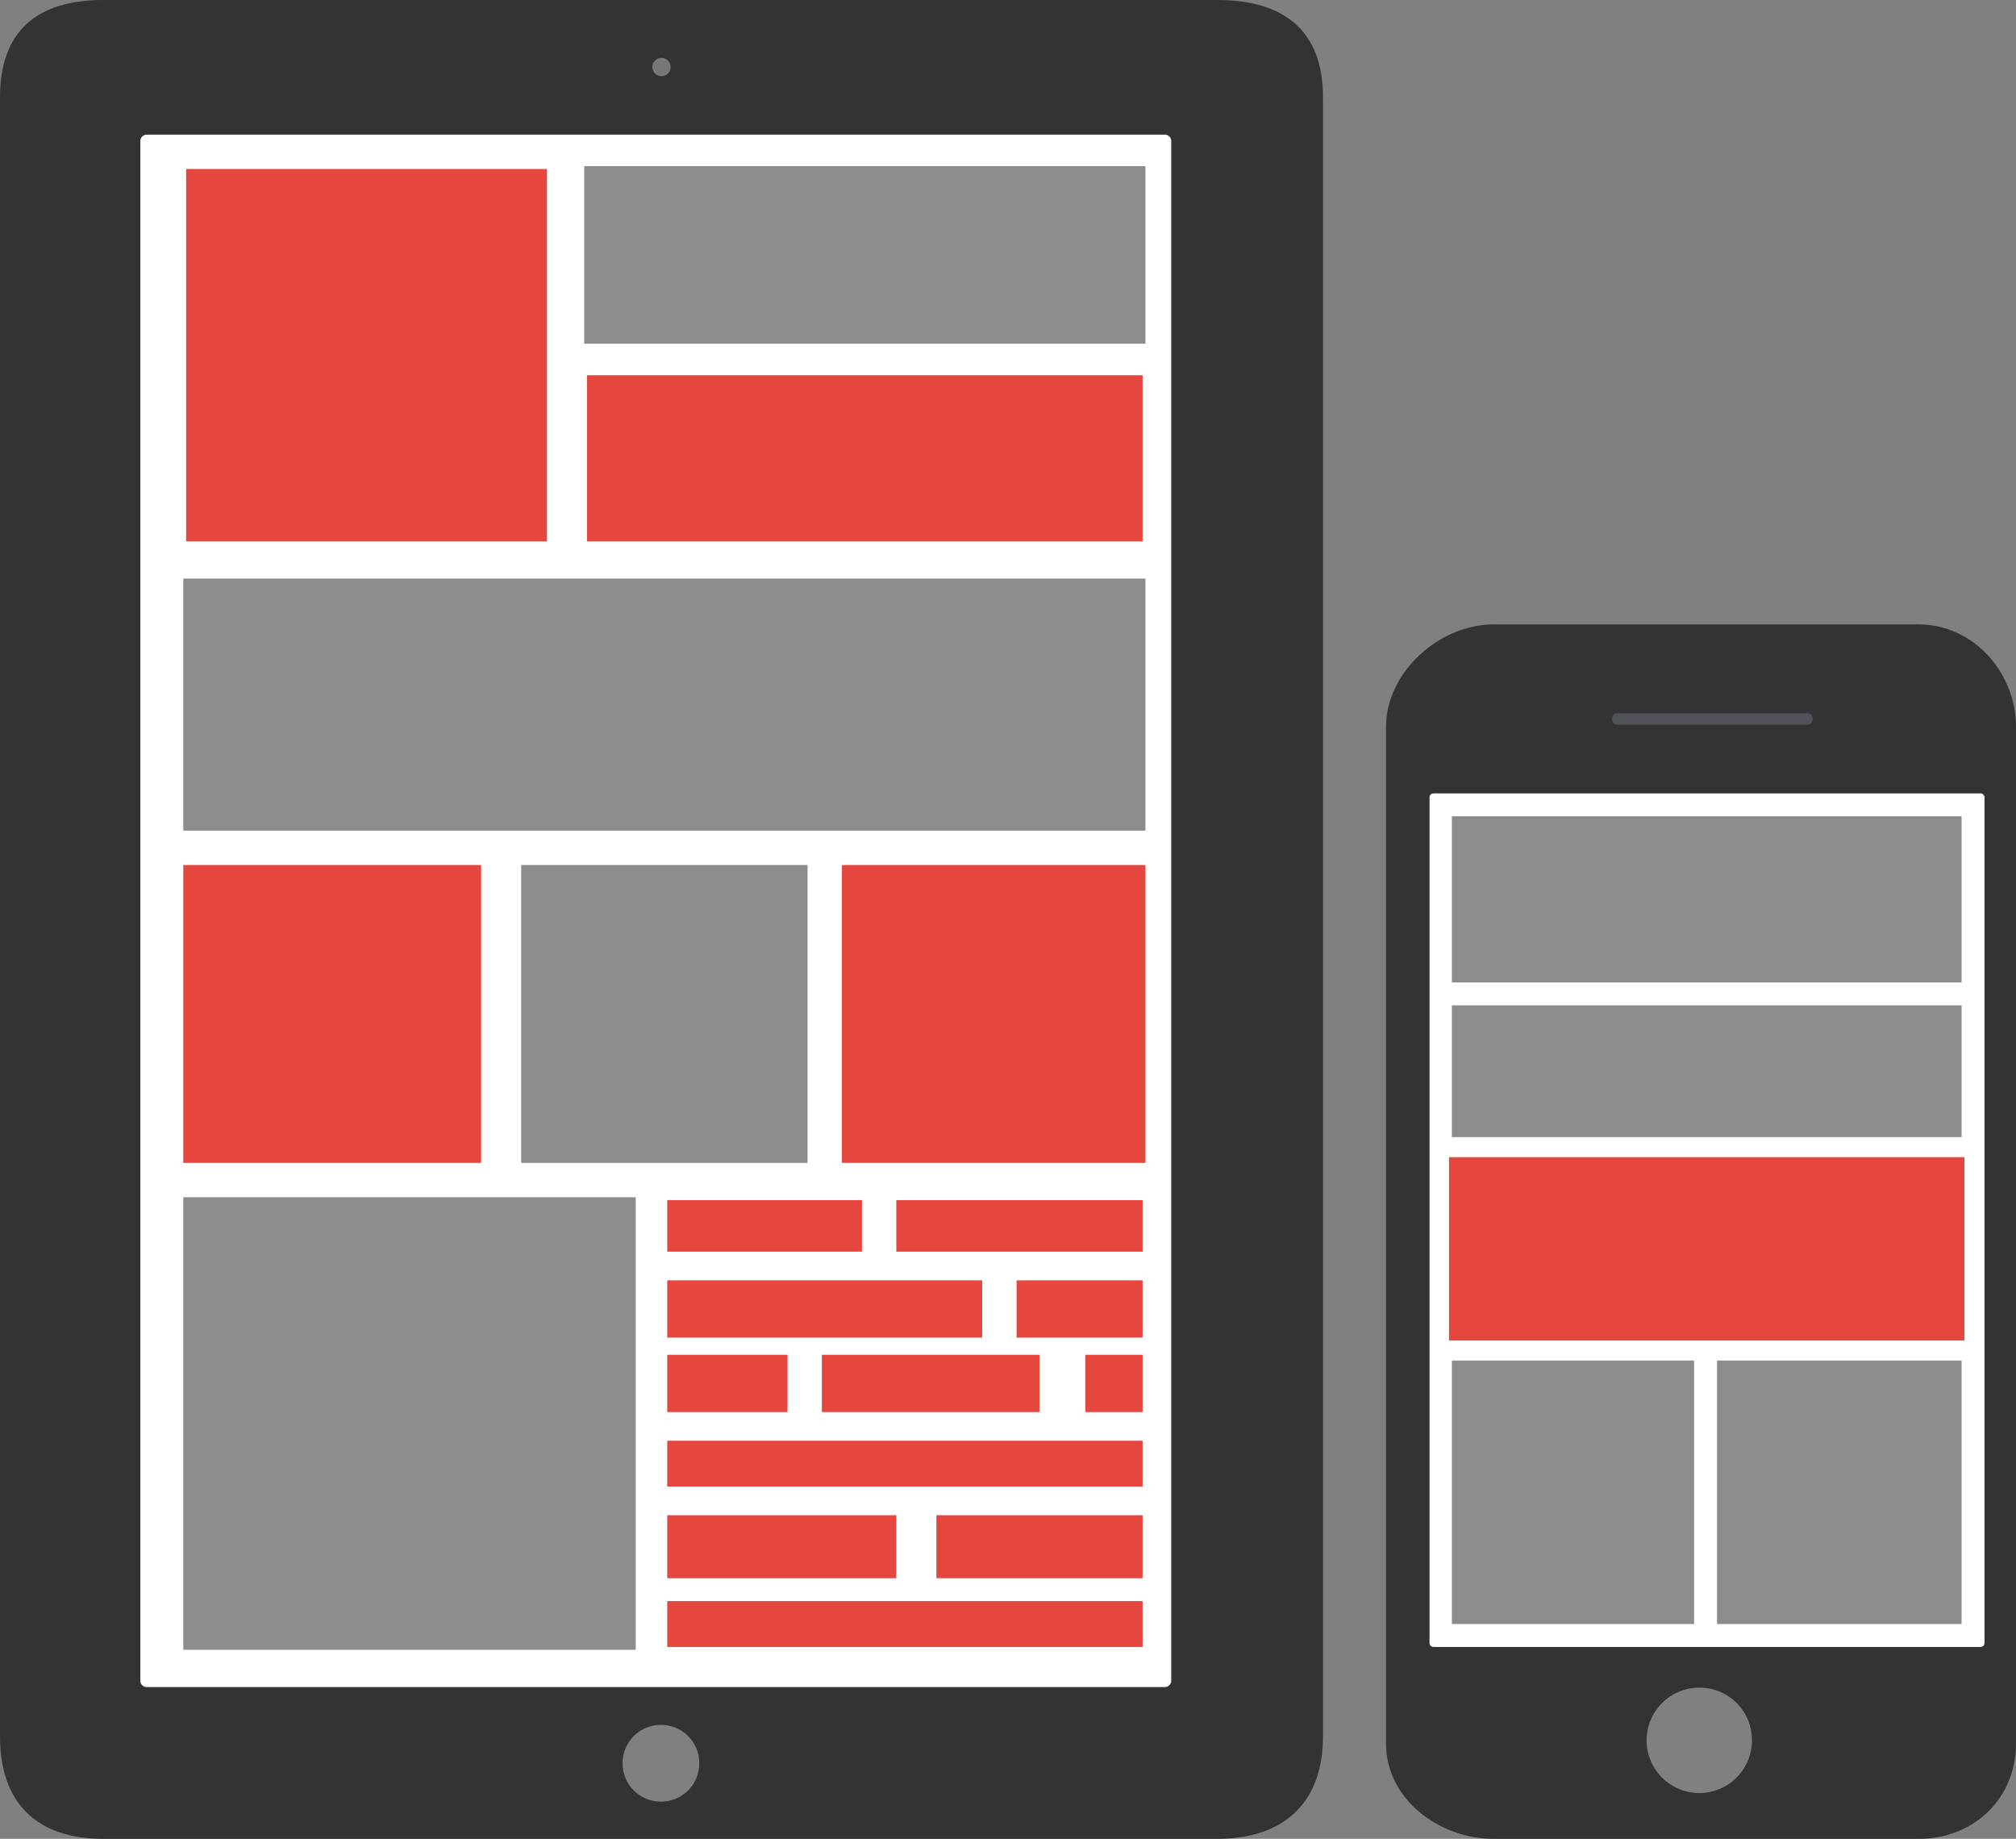 <?xml version="1.0" encoding="utf-8"?>
<!-- Generator: Adobe Illustrator 20.0.0, SVG Export Plug-In . SVG Version: 6.00 Build 0)  -->
<svg version="1.1" id="Layer_1" xmlns="http://www.w3.org/2000/svg" xmlns:xlink="http://www.w3.org/1999/xlink" x="0px" y="0px"
	 viewBox="0 0 352 321" style="enable-background:new 0 0 352 321;" xml:space="preserve">
<rect x="0" y="0" width="352" height="321" fill="#808080" stroke="none"/>
<style type="text/css">
	.st0{fill:#333333;stroke:#333333;stroke-miterlimit:10;}
	.st1{fill:#4F5357;}
	.st2{fill:#FFFFFF;}
	.st3{fill:#8C8C8C;}
	.st4{fill:#E5463E;stroke:#E5463E;stroke-miterlimit:10;}
	.st5{fill:#777777;stroke:#777777;stroke-miterlimit:10;}
	.st6{fill:#E5463E;}
	.st7{fill:#8C8C8C;stroke:#8C8C8C;stroke-miterlimit:10;}
</style>
<path class="st0" d="M351.5,304.4c0,9.2-7.1,16.1-16.5,16.1h-74.2c-9.3,0-18.3-6.8-18.3-16.1V126.9c0-9.2,9-17.4,18.3-17.4H335
	c9.3,0,16.5,8.2,16.5,17.4V304.4z M296.7,294.1c-5.4,0-9.7,4.4-9.7,9.7c0,5.4,4.4,9.7,9.7,9.7c5.4,0,9.7-4.4,9.7-9.7
	C306.4,298.4,302.1,294.1,296.7,294.1z"/>
<g>
	<path class="st1" d="M316.5,125.6c0,0.5-0.4,0.9-0.9,0.9h-33.2c-0.5,0-0.9-0.4-0.9-0.9v-0.2c0-0.5,0.4-0.9,0.9-0.9h33.2
		c0.5,0,0.9,0.4,0.9,0.9V125.6z"/>
</g>
<path class="st2" d="M346.5,286.8c0,0.4-0.3,0.7-0.7,0.7h-95.5c-0.4,0-0.7-0.3-0.7-0.7V139.2c0-0.4,0.3-0.7,0.7-0.7h95.5
	c0.4,0,0.7,0.3,0.7,0.7V286.8z"/>
<path class="st3" d="M295.8,283.5h-42.3v-46h42.3V283.5L295.8,283.5z M342.5,237.5h-42.7v46h42.7V237.5L342.5,237.5z M342.5,142.5
	h-89v29h89V142.5L342.5,142.5L342.5,142.5L342.5,142.5z M342.5,175.5h-89v23h89V175.5L342.5,175.5L342.5,175.5z"/>
<path class="st4" d="M342.5,202.5h-89v31h89V202.5L342.5,202.5z"/>
<path class="st0" d="M18.1,320.5c-11.4,0-17.6-6-17.6-17.4V17C0.5,5.7,6.7,0.5,18.1,0.5h194.4c11.4,0,18,5.1,18,16.5v286.1
	c0,11.4-6.7,17.4-18,17.4H18.1z M122.6,307.8c0-4-3.2-7.2-7.2-7.2s-7.2,3.2-7.2,7.2s3.2,7.2,7.2,7.2S122.6,311.8,122.6,307.8z"/>
<path class="st5" d="M115.5,10.6c0.6,0,1.1,0.5,1.1,1.1s-0.5,1.1-1.1,1.1s-1.1-0.5-1.1-1.1S114.9,10.6,115.5,10.6z"/>
<path class="st2" d="M204.5,293.4c0,0.6-0.5,1.1-1.1,1.1H25.6c-0.6,0-1.1-0.5-1.1-1.1V24.6c0-0.6,0.5-1.1,1.1-1.1h177.8
	c0.6,0,1.1,0.5,1.1,1.1L204.5,293.4L204.5,293.4z"/>
<path class="st6" d="M95.5,94.5h-63v-65h63V94.5z"/>
<path class="st4" d="M83.5,151.5h-51v51h51V151.5z"/>
<path class="st7" d="M110.5,209.5h-78v78h78V209.5z"/>
<path class="st7" d="M140.5,151.5h-49v51h49V151.5z"/>
<path class="st4" d="M199.5,151.5h-52v51h52V151.5z"/>
<path class="st7" d="M199.5,29.5h-97v30h97V29.5z"/>
<path class="st6" d="M199.5,65.5h-97v29h97V65.5z"/>
<path class="st7" d="M199.5,101.5h-167v43h167V101.5z"/>
<path class="st6" d="M199.5,236.5h-10v10h10V236.5z M150.5,209.5h-34v9h34V209.5z M199.5,209.5h-43v9h43V209.5z M171.5,223.5h-55v10
	h55V223.5z M199.5,223.5h-22v10h22V223.5z M137.5,236.5h-21v10h21V236.5z M181.5,236.5h-38v10h38V236.5z M199.5,251.5h-83v8h83
	V251.5z M156.5,264.5h-40v11h40V264.5z M199.5,264.5h-36v11h36V264.5z M199.5,279.5h-83v8h83V279.5z"/>
</svg>
